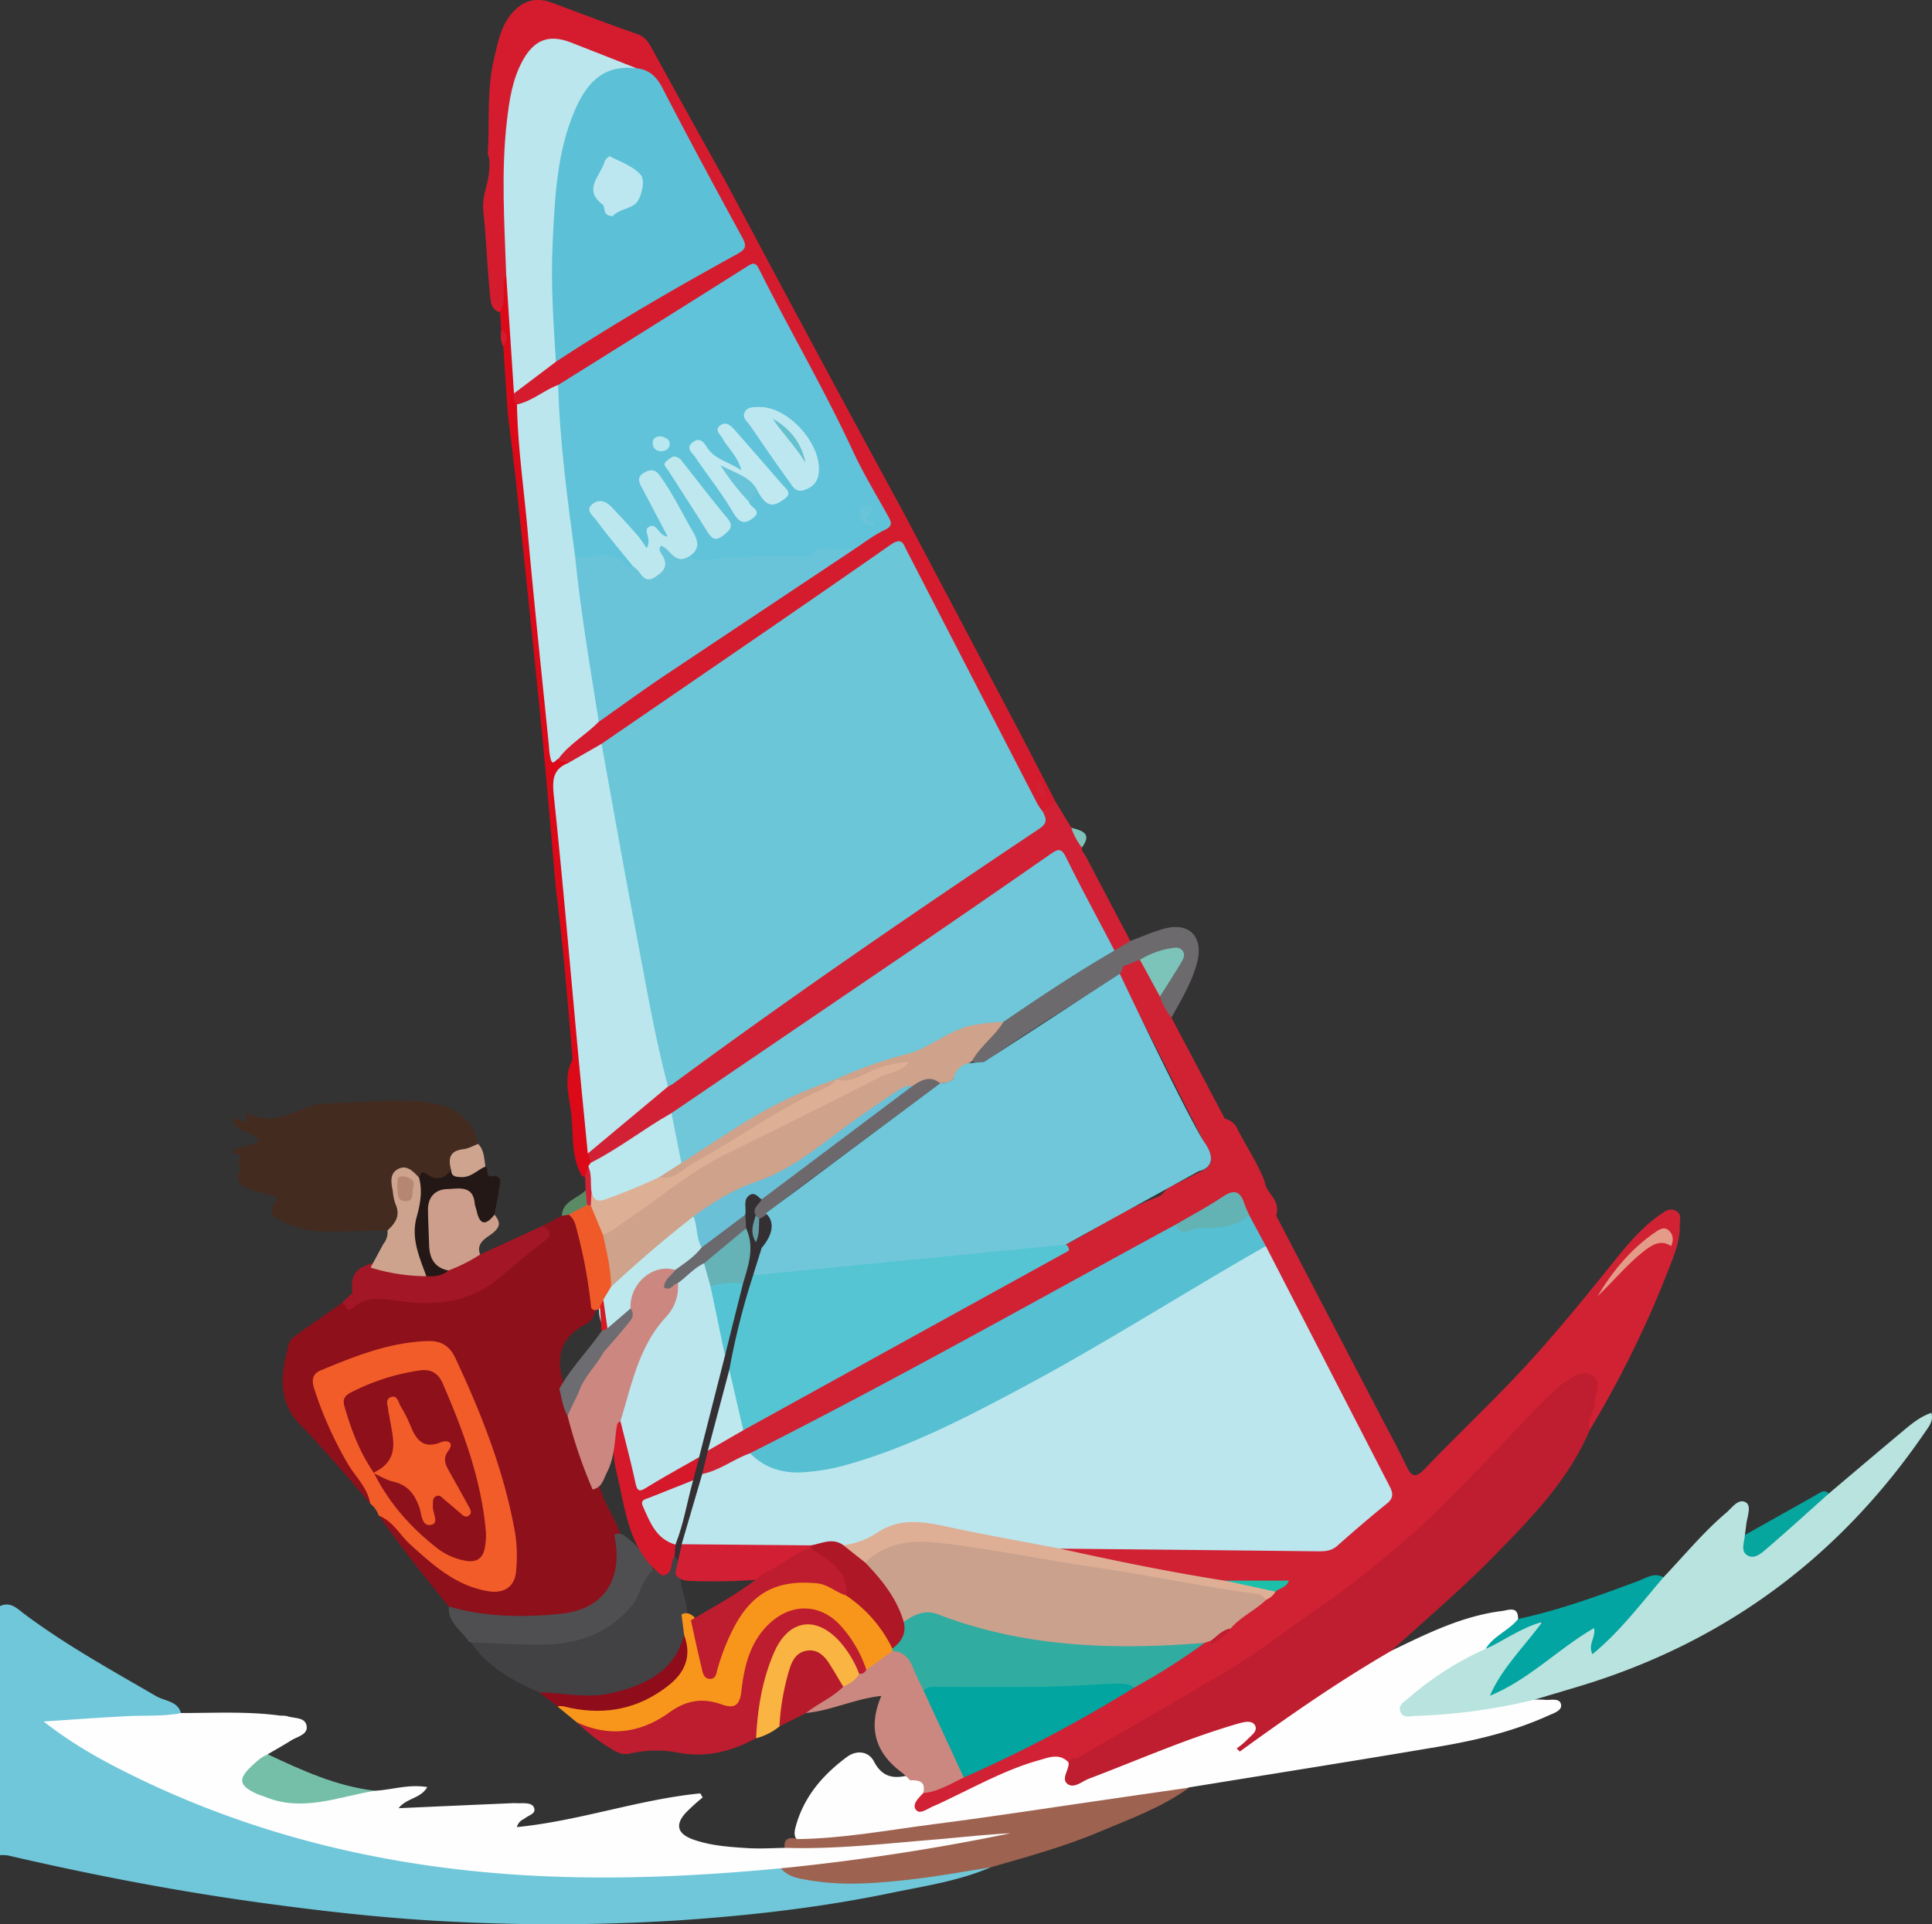 <svg id="Layer_1" data-name="Layer 1" xmlns="http://www.w3.org/2000/svg" viewBox="0 0 731.7 728.84"><rect x="0" y="0" width="731.7" height="728.84" fill="#333333" stroke="none"/><defs><style>.cls-1{fill:#d51c2f;}.cls-2{fill:#d22134;}.cls-3{fill:#7ec2ba;}.cls-4{fill:#6fc7d9;}.cls-5{fill:#fefefe;}.cls-6{fill:#b8e3de;}.cls-7{fill:#9d6350;}.cls-8{fill:#d12234;}.cls-9{fill:#6c6a6d;}.cls-10{fill:#be1e2f;}.cls-11{fill:#02a5a1;}.cls-12{fill:#06a59e;}.cls-13{fill:#6bc7d7;}.cls-14{fill:#60c3d9;}.cls-15{fill:#5cc1d6;}.cls-16{fill:#bbe6ee;}.cls-17{fill:#69c4da;}.cls-18{fill:#dc0918;}.cls-19{fill:#bbe7ee;}.cls-20{fill:#cb8880;}.cls-21{fill:#d12134;}.cls-22{fill:#56bfd2;}.cls-23{fill:#caa18c;}.cls-24{fill:#55c4d3;}.cls-25{fill:#deaf95;}.cls-26{fill:#342f33;}.cls-27{fill:#63b3b5;}.cls-28{fill:#bde9ee;}.cls-29{fill:#7cc3ba;}.cls-30{fill:#e49b88;}.cls-31{fill:#1cc0aa;}.cls-32{fill:#cea28b;}.cls-33{fill:#442b20;}.cls-34{fill:#231816;}.cls-35{fill:#cfa48f;}.cls-36{fill:#8e101b;}.cls-37{fill:#f15c29;}.cls-38{fill:#4f4f51;}.cls-39{fill:#a31625;}.cls-40{fill:#424144;}.cls-41{fill:#f8961c;}.cls-42{fill:#bd1d2e;}.cls-43{fill:#fab441;}.cls-44{fill:#75bfa8;}.cls-45{fill:#b71b2b;}.cls-46{fill:#8f0c1b;}.cls-47{fill:#cea38d;}.cls-48{fill:#bde7ee;}.cls-49{fill:#bfe8f0;}.cls-50{fill:#bde7f0;}.cls-51{fill:#bee7ee;}.cls-52{fill:#b9e7ef;}.cls-53{fill:#ddb096;}.cls-54{fill:#31aca0;}.cls-55{fill:#02a5a0;}.cls-56{fill:#ae1725;}.cls-57{fill:#d21f33;}.cls-58{fill:#6c686b;}.cls-59{fill:#6ac0d6;}.cls-60{fill:#d6182b;}.cls-61{fill:#bce8ed;}.cls-62{fill:#65b2b7;}.cls-63{fill:#54c4d4;}.cls-64{fill:#6a696e;}.cls-65{fill:#659ca4;}.cls-66{fill:#bde8ee;}.cls-67{fill:#f05a28;}.cls-68{fill:#cc9e8b;}.cls-69{fill:#5a8b65;}.cls-70{fill:#cb8780;}.cls-71{fill:#6c6c71;}.cls-72{fill:#b58772;}.cls-73{fill:#65c1ce;}.cls-74{fill:#d61b23;}</style></defs><title>wind-surfer</title><path class="cls-1" d="M406.93,227.05q21.22,40.14,42.42,80.28c5.2,9.87,10.27,19.8,15.4,29.71-.67,2.52-1.6,4.78-4.8,4.77-3.52-.63-4.73-3.56-6.13-6.27-13.56-26.23-27.21-52.41-40.62-78.72-1.76-3.45-3.76-6.78-5.54-10.2-2.13-4.07-4.45-3.86-7.77-1.57-27.64,19.08-55,38.57-82.95,57.23-7.6,5.07-14.65,11-23.19,14.6-4.05,2.9-7.63,6.63-12.95,7.27-2.24-.12-4.46-.29-5.26-3-.32-4.51,3.13-6.77,5.92-9.16s5.72-5,8.8-7.21c15.28-11.76,31.22-22.6,47.35-33.12,14.28-9.31,27.84-19.79,43.18-27.45a21.08,21.08,0,0,0,5.81-4.37,21.11,21.11,0,0,1,7.45-5.13c5-2.24,6.31-5.6,2.89-9.59-7.72-9-11.11-20.21-16.39-30.4-9.08-17.53-18.68-34.77-27.65-52.35-2.81-5.52-3.17-5.5-8.71-2.06-20.56,12.77-40.94,25.82-61.72,38.23-1.73,1-3.42,2.24-5.48,2.62-3.35,2.08-6.49,4.48-10.19,5.95-2.26.9-4.48,1.66-6.87.49a4,4,0,0,1-1.87-4.22c3.77-6.55,9.75-10.75,15.82-14.87,17.46-12.23,36-22.76,54.43-33.34,3.69-2.12,7.37-4.3,11.11-6.32s4.11-4.41,2.17-7.91c-8-14.38-15.11-29.21-23.26-43.5a80,80,0,0,1-4.3-8.06c-1.91-4.45-4.94-7.35-9.85-8.06-8.45-5-18.05-6.91-27.22-9.81-4.95-1.57-9.27,1.64-12.07,7.18s-4,11.57-4.71,17.59c-1.94,17-2.64,34-.74,51a69.27,69.27,0,0,1,.09,11c-.09,3.43-1.17,6.64-2,9.91-.48,1.86-1.12,3.43-3.43,3.39-2.58-.78-3.13-2.87-3.38-5.2-1.17-11.07-1.52-22.2-2.69-33.26-.53-5,1.63-9.46,2.15-14.21.26-2.35.52-4.85-.46-7.2.77-12-.44-24.22,2.4-36.15,1.41-5.93,2.49-12,6.51-16.84s9-6.65,15.17-4.37c10.82,4,21.6,8.14,32.5,11.93,2.84,1,4.14,2.84,5.44,5.2q14,25.51,28.22,50.95c9.95,18.65,19.85,37.32,29.87,55.93Q388.29,192.77,406.93,227.05Z" transform="translate(-65 -33.39)"/><path class="cls-2" d="M459.91,340.79l4.84-3.75,6,9.88a8.15,8.15,0,0,1,4,7.5c-.19,1.45.91,2.34,1.53,3.43q8.4,16,16.79,31.95c0,4.09-2.68,4.66-5.88,4.62-4.15-1.38-5.54-5.23-7.28-8.58-3.74-7.22-7.62-14.37-11.21-21.68-2.67-5.44-3.05-5.5-8.08-2.12-22.64,15.17-44.84,31-67.46,46.18-24.13,16.2-47.74,33.18-72.45,48.53-7.64,5.32-15.25,10.69-23.31,15.34-2.74,1.58-5.41,3.8-9,2.65a4,4,0,0,1-2.11-3.94,18.46,18.46,0,0,1,5.18-7.34c8.3-7,16.29-14.49,25.6-20.25,22.63-18.24,46.87-34.25,70.58-51,21.74-15.34,44-30,65.86-45.07C456.09,345.35,457.41,342.53,459.91,340.79Z" transform="translate(-65 -33.39)"/><path class="cls-3" d="M474.73,354.42a24.15,24.15,0,0,1-4-7.5C474.85,348,478.72,349.1,474.73,354.42Z" transform="translate(-65 -33.39)"/><path class="cls-4" d="M65,736.08l0-94.33c4-1.88,6.65,1.06,9.23,3C90,656.52,107.17,666,124.14,675.86c3.43,2,8.69,1.8,9.58,7.23-1.58,3.27-4.69,3-7.45,2.93-10.61-.38-21.13,1-31.7,1.35-1.14,0-2.46-.4-3.64,1.28,6.29,4.8,13.26,8.49,20.22,12.07C147,719.13,185,730.55,224.7,737c31.55,5.11,63.26,5.33,95,4.54,12.37-.31,24.75-1.65,37.12-2.53,1.64-.11,3.24-.35,4.81.34,7,6.12,15.9,4.24,23.85,4.54,15.38.57,30.69-1.72,45.79-4.91,3.18-.67,6.45-1.57,8.87,1.73-12.07,5.19-25,7.07-37.71,9.7-26.3,5.45-52.91,8.52-79.72,10.33a752.5,752.5,0,0,1-84.82.62c-25.38-1.14-50.64-4-75.84-7.49-31.64-4.4-62.92-10.46-94-17.66A15.34,15.34,0,0,0,65,736.08Z" transform="translate(-65 -33.39)"/><path class="cls-5" d="M592.16,658.56c13.36-6.45,26.68-13.08,41.66-14.95,2.36-.29,6.18-2.1,6.12,3,.58,2.14-.7,3.2-2.2,4.44a61.39,61.39,0,0,0-8.4,8.58c-8.27,5.49-17.68,9.18-25.2,15.9-1.31,1.17-3.3,1.74-3.24,4.38,6.91,1.87,13.69-.26,20.38-1.17s13.44-.71,19.86-3.09a4.65,4.65,0,0,1,5,1.49c1.42,0,2.84,0,4.26.13,2.13.13,5.32-.8,5.81,1.75.44,2.32-2.74,3.27-4.68,4.14-13.2,6-27.19,9.37-41.38,11.78-31.57,5.36-63.2,10.34-94.8,15.48-11.78,5.65-24.64,6.65-37.27,8.47-22.15,3.2-44.27,6.77-66.53,9.1-14.46,1.52-28.88,4.24-43.53,3.23-2.44-1.41-2.31-3.59-1.69-5.87,3.05-11.36,10.31-19.72,19.48-26.5,3.51-2.59,8.11-2.23,10.17,1.74,3.64,7,8.9,6.54,14.94,4.74,3.63.35,5.75,2.16,5.75,6-.71,3.71.46,4.14,3.76,2.6,11.33-5.32,22.34-11.38,34.19-15.53,5.56-1.94,11.32-3.81,16.38,1.39.94,4.85,2.92,5.83,7.9,3.71,14.73-6.28,29.81-11.74,44.87-17.22a41.57,41.57,0,0,1,11.78-2.89c5.19-.3,6.73,1.71,5.61,7.13,3.07-5.72,8.76-8,13.42-11.41a337,337,0,0,1,30.2-19.41C587.05,658.41,589.39,656.92,592.16,658.56Z" transform="translate(-65 -33.39)"/><path class="cls-6" d="M646.15,677.19a219.56,219.56,0,0,1-44.77,6.14c-2.07.06-5,1.08-6-1.57s1.67-3.91,3.25-5.3a116.45,116.45,0,0,1,29-18.5,63.57,63.57,0,0,1,14.19-9.37c1.89-.93,5-3.54,7.09-.38,1.81,2.7-.34,5-2.11,7C642.68,660,639,665,634.09,671.08A244.38,244.38,0,0,0,656.45,655,57.87,57.87,0,0,1,663,650.5c3.52-2,6.65-2.09,8.34,2.75,6.09-4.88,10.34-11.16,15.4-16.63a20.33,20.33,0,0,1,8.28-5.8c7.84-8.24,15.07-17.08,23.77-24.45,2.18-1.85,4.61-5.61,7.45-3.87,2.16,1.32.51,5.31.15,8.11-.17,1.41-.37,2.81-.56,4.21,3.19,4.66,6,3.83,10.08.42,6.92-5.73,13-12.76,21.68-16.1,9.71-8.2,19.39-16.45,29.16-24.58,2.94-2.44,6-4.79,9.71-6,.89,3-.86,5.05-2.35,7.23-32.47,47.52-76.12,79.83-131.3,96.43Z" transform="translate(-65 -33.39)"/><path class="cls-7" d="M367.18,730c17.3-.23,34.28-3.44,51.35-5.63,24.51-3.13,48.92-7,73.37-10.48l23.46-3.39c-10.46,7.62-22.57,11.91-34.32,16.88-13.25,5.6-27.13,9.33-40.91,13.34-9.21,1.44-18.39,3.14-27.64,4.26-13.52,1.65-27.09,2.94-40.69.68-4-.65-8.09-1.18-11-4.48,1-2.94,3.71-2.78,6.07-3.15,19.29-3,38.81-4,58.12-6.89,5.41-.79,10.81-1.64,14.51-2-21.39,2.9-44.48,6.34-67.85,7.14-3.15.11-6.6.71-9.29-1.89C361.36,730,363.39,729,367.18,730Z" transform="translate(-65 -33.39)"/><path class="cls-8" d="M548.33,493.85q19.86,38.11,39.73,76.21c3.19,6.13,6.54,12.18,9.47,18.43,1.93,4.11,3.41,5.1,7,1.33,10.71-11.16,21.9-21.86,32.62-33,14.39-15,27.44-31.11,40.44-47.29,4.85-6,10-11.87,16.44-16.25,1.63-1.1,3.35-2.45,5.61-1.29,2.47,1.27,1.48,3.54,1.54,5.43.19,5.84-2.06,11.19-4.1,16.44a395.91,395.91,0,0,1-30,61.17c-4.62-2.34-1.59-6.08-1.51-9.17.08-2.86,3.15-6.4-.1-8.37s-6.26,1.36-8.43,3.46c-6.13,5.93-12.33,11.77-18.08,18.15-7.18,8-14.75,15.69-22.42,23.25a372.76,372.76,0,0,1-44.4,38c-14,10-27.65,20.74-42.68,29.37-2.48,1.43-4.87,3-7.81,3.27a3.76,3.76,0,0,1-1.73-.29c-3-2-1.07.87-1.45,1.44-.59,2.68-2.79,3.76-4.83,5.12-11.47,7.6-24.31,12.8-35.86,20.26-2.19,1.41-4.61,2.91-7.15.46-2.14-2.42-4.74-4.7-3.23-8.5s4.38-5,8.22-5c1.49,0,3.47-.2,4.32-1.77,3.91-7.17,11.08-7.77,17.91-9,1.48-.27,2.9-.56,3.53-2,2.9-6.63,8.52-9.89,15-11.86,3.57-1.09,2.69-5.42,5.63-6.77,2.68-1.86,5.46-3.61,7.21-6.51a58.56,58.56,0,0,1,14-10.74,11.47,11.47,0,0,0,2.78-2.64c-.37-2.64-2.42-1.27-3.6-1.31-4.94-.16-9.89-.07-14.85-.07-12.19-.49-23.72-4.51-35.6-6.68-7.49-1.37-15.2-1.74-22.5-4.26-1.59-.54-3.15-.74-3.61-2.65.95-3,3.56-3.11,6-3.1,10.16.06,20.3.08,30.47.64,20.73,1.14,41.52.54,62.28.25a10.69,10.69,0,0,0,7.11-3.16c3.45-3.16,7.17-6,10.71-9.06,6.77-5.82,6.92-6,2.92-14.3-12.52-25.82-26.39-51-39-76.74a56.35,56.35,0,0,1-3.28-7.21c-2.64-4-5.31-8-6.51-12.69-4.72-6.74-4.78-6.85-11.87-2.79-4.5,2.59-9.41,4.38-13.76,7.25-7.45,5.36-15.72,9.38-23.72,13.75-42.46,23.24-84.61,47.05-128,68.58-3.25,1.61-7.08,2-9.8,4.74-3.71,2-7.51,3.87-11.34,5.66-2.61,1.21-5.27,2.17-7.93,0-1.65-3.36.62-6.21,1.23-9.28,4-4,8.33-7.37,13.62-9.44,19.62-11.94,39.95-22.62,60-33.74,14.76-8.16,29.61-16.16,44.2-24.61,6.32-3.66,13.79-5.06,19.34-10.13,11.72-5.8,22.41-13.57,34.83-18,2-.71,2.89-2.79,4.64-3.8,4-1.93,8-4,12-6,3.83-1.94,4.7-4.25,2.52-8.34C511.84,448.61,502.12,428,491.24,408c-1.55-2.86-3.08-5.84-1.52-9.28a6.34,6.34,0,0,1,6.81-3c5.58,2.74,7.1,8.31,9.31,13.41,2.71,2.75,2.45,6.35,2.84,9.78q10.09,19.11,20.2,38.22a6.67,6.67,0,0,1,4.63,3.64c3.39,6.71,7.65,13,10.42,20,.27,2.76,2.28,4.6,3.57,6.82A7.48,7.48,0,0,1,548.33,493.85Z" transform="translate(-65 -33.39)"/><path class="cls-9" d="M508.68,418.83a24.09,24.09,0,0,1-4.36-8,21,21,0,0,1,3.85-11.22c.64-.95,1.37-2.21.24-3.27-.8-.75-2-.43-2.9-.13-2.88.94-5.74,2-8.79.73l-6.44,2.51c-.52,2.86-2.47,4.43-4.85,5.82q-22.5,13.19-44,27.93c-2.37,1.62-4.78,4.15-8.22,2.17-1.85-6.32,4.3-8.35,6.82-12.28,1-1.53,2.89-2.67,3.86-4.47,11.48-9,23.8-16.82,36.32-24.31,2.11-1.27,4.39-2.22,6.89-.87l6-3.64c4.38-1.6,8.66-3.56,13.15-4.73,9-2.34,14.38,3,12.3,12.14C516.72,405.06,512.46,411.86,508.68,418.83Z" transform="translate(-65 -33.39)"/><path class="cls-10" d="M471.11,699.2c.59.06,1.34.39,1.76.15q22.39-12.86,44.73-25.81c.4-2,2.54-1.49,3.68-2.44,15.26-7.88,28.52-18.75,42.67-28.31,12-8.11,23.08-17.35,34-26.72,10.3-8.84,19.62-18.85,29.16-28.54s18.36-20,28.49-29.14a28.84,28.84,0,0,1,3-2.08c3.14-2.1,6.69-4.3,10-1.49,3.12,2.62.52,6.33.41,9.62-.13,3.71-3.15,6.76-1.93,10.58-7.89,18.78-21.82,33-35.71,47.22C619,635,605.28,646.48,592.16,658.56c-20,11.56-38.94,24.73-57.62,38.29l-1.19-1.19a28.41,28.41,0,0,0,3.77-3.08c1.52-1.74,4.69-3.52,3-5.94-1.29-1.82-4.49-.88-6.86-.19-19.06,5.58-37.21,13.6-55.73,20.63-2.71,1-5.79,3.95-8.27,2s.66-5.25.46-8C468.84,699.43,469.91,699.27,471.11,699.2Z" transform="translate(-65 -33.39)"/><path class="cls-11" d="M695,630.82c-8.51,9.95-16.38,20.51-26.92,29.16-1.81-3.91,1.44-6.42.63-9.92C655,658,644,669.69,629.26,675.71c4.48-10.36,12.5-18.05,19.92-28-8.81,2.51-14.73,7.3-21.52,10.23,3-5,8.8-6.87,12.28-11.3,15.63-3.37,30.59-8.81,45.51-14.42C688.51,631.08,691.47,628.88,695,630.82Z" transform="translate(-65 -33.39)"/><path class="cls-12" d="M757.59,599.14c-7.7,6.87-15.33,13.83-23.16,20.57-2.06,1.77-4.76,4.37-7.48,2.92-2.93-1.58-1.3-5.08-1.12-7.81q14.5-8.16,29-16.31A2.16,2.16,0,0,1,757.59,599.14Z" transform="translate(-65 -33.39)"/><path class="cls-13" d="M459.91,340.79c1.17,2.42,2.13,4.21-1.19,6.43-46.81,31.3-93.3,63.07-138.6,96.54a18,18,0,0,1-2.1,1.18c-3.8-.31-4.26-3.45-4.77-6.13-5.83-30.7-13-61.14-17.61-92.07-1.15-7.62-3.05-15.12-4.06-22.78a13.83,13.83,0,0,1,1.24-8.82c36.5-25.07,73.08-50,109.4-75.35,4.5-3.14,4.91-.31,6.28,2.33q24.69,47.89,49.4,95.77A26.81,26.81,0,0,0,459.91,340.79Z" transform="translate(-65 -33.39)"/><path class="cls-14" d="M276.36,179.24c24-15,48-30,71.91-45.11,2.16-1.37,3.07-1.08,4.1,1,11.61,23.27,24.83,45.71,35.76,69.35,3.89,8.39,8.75,16.32,13.23,24.43,1.26,2.29,1.92,3.72-1.37,5.26-4.22,2-8,5-11.9,7.52-19,8.21-39.36,3.94-59,6.26-2.19.26-4-.48-4.66-2.88,3.21-6.6-1.23-11.48-3.78-16.8a58.15,58.15,0,0,0-9.14-13.49c-.15,5,2.34,7.79,3.67,10.93,1,2.43,2.79,4.56,3.57,7.05.85,2.74,1.65,6-3.36,5.35-.61-.09-1.35-.29-1.71.2-5,6.72-7.61,1.09-10.6-2.1a67.47,67.47,0,0,0-10.21-9.65c1.79,6.55,6.26,9.69,9.06,13.88,1.68,2.51,4.16,4.58,3.26,8.09a3.51,3.51,0,0,1-5.35.63c-3.52-3-7.45-2.71-11.48-2.2-3.3.41-6-.45-7.81-3.35-2.85-7.91-2.79-16.31-3.88-24.48-1.2-9-1.9-18.08-2.73-27.13C273.52,187.61,273.14,183,276.36,179.24Z" transform="translate(-65 -33.39)"/><path class="cls-15" d="M306.05,59.25c4.91.5,7.66,3.25,9.95,7.68,9.77,18.93,19.9,37.69,30.11,56.4,1.82,3.33,1.3,4.52-2,6.33-23.31,12.82-46.34,26.15-68.59,40.77-2-.79-2.55-2.48-2.76-4.39a283.13,283.13,0,0,1-.76-50c.95-13.68,2.66-27.11,7.1-40.16,2-5.82,5.78-10.27,9.85-14.52C294,56.15,300.05,57.5,306.05,59.25Z" transform="translate(-65 -33.39)"/><path class="cls-16" d="M292.82,315.14c4.37,24,8.56,48,13.16,72,3.72,19.33,6.94,38.78,12,57.83l-30.41,25.38c-2.15-1.28-2.85-3.38-3-5.66-1.14-15.77-1.76-31.57-3.16-47.31-1.06-11.86-2.07-23.72-3.36-35.56-1.09-10-1.82-20.12-2.75-30.18-.56-6.05-.9-12.14-1.73-18.14-1.19-8.49-1.26-8.88,6.64-11.11Z" transform="translate(-65 -33.39)"/><path class="cls-17" d="M325.52,244.39c4.21,2.27,8.94.84,13,.43,9.57-1,19.09-.38,28.61-.77,1.62-.07,4.1.51,4.73-.32,4.15-5.49,10-.26,14.59-2.63.36-.19,1.12.37,1.69.58q-35.71,23.77-71.42,47.59c-8.42,5.65-16.62,11.66-24.91,17.5-3.52-1.31-3.8-4.63-4.21-7.52-2.26-16.06-5.39-32-6.78-48.18-.23-2.7-.77-5.28,2-7,1.16.2,2.39.76,3.47.54,6-1.25,11.83-2.48,16.26,3.51.21.29,1.42-.16,2.17-.26a2,2,0,0,1,1.67-.5c6.18,1.36,6.16,1.37,6.6-4.84.2-3,1.35-4.68,4.63-3.11C320.42,240.73,323.52,241.69,325.52,244.39Z" transform="translate(-65 -33.39)"/><path class="cls-16" d="M306.05,59.25c-11.19-1.31-18.2,3.72-23.51,16.29-6.76,16-7.44,33.26-8.26,50.34-.72,14.86.34,29.71,1.25,44.55l-15.88,12c-3.23-6.54-1.82-13.79-3.07-20.66-1.44-7.95-.29-16.08.14-24.13-.66-19.52-2-39,.27-58.55.93-7.88,2.06-15.69,6-22.81,4.34-7.88,9.93-10,18.2-6.81S297.76,56,306.05,59.25Z" transform="translate(-65 -33.39)"/><path class="cls-16" d="M282.78,244c2.13,21,5.66,41.88,9,62.74-4.78,5-11.14,8.36-15.3,14.07-3.65,3.59-4.6.26-4.62-2.25-.07-9.38-1.8-18.58-2.68-27.86-1.35-14.3-2.58-28.6-4.43-42.86-1.19-9.22-1.76-18.54-2.7-27.81-.84-8.28-1.5-16.57-2.41-24.84-.3-2.79-1.72-6.11,1.18-8.62,5.77-1.22,10.16-5.38,15.57-7.36C277,201,279.92,222.51,282.78,244Z" transform="translate(-65 -33.39)"/><path class="cls-18" d="M260.79,186.6c.3,15.89,2.58,31.62,4,47.41,2.43,27.36,5.37,54.66,8.11,82a27.75,27.75,0,0,0,.63,4.84c.85,3,1.94.21,2.93,0,.79,1.66,2.69.58,3.78,1.52-6,2.41-6.1,6.62-5.48,12.55,3.41,32.27,6.14,64.61,9.14,96.92,1.19,12.84,2.48,25.66,3.72,38.49.39,1.15.78,2.31,1.16,3.46a7.06,7.06,0,0,1,.34,3c-.66,1.85-1.49,3.34-3.8,1.89-4.27-7.57-3-16.12-4.07-24.23-.85-6.49-2.86-13.21.56-19.66-1.73-21.66-3.56-43.31-6.29-64.87-1.82-20.48-3.48-41-5.5-61.43-3-30.18-6.19-60.35-9.38-90.52-1-9.47-2.25-18.92-3.38-28.38l-1.65-25c.07-2.14.63-4.34-.82-6.29-.14-2.39-.27-4.78-.41-7.17,2.95-4.12-.1-9.27,2.35-13.48q1.45,22.4,2.93,44.79A4.27,4.27,0,0,0,260.79,186.6Z" transform="translate(-65 -33.39)"/><path class="cls-2" d="M457.56,328.83c1.76,2,3.4,3.84,3.28,7A7.84,7.84,0,0,1,457.56,328.83Z" transform="translate(-65 -33.39)"/><path class="cls-1" d="M254.78,158.33c3,1.75,2.44,3.95.81,6.29C254.44,162.64,254.59,160.49,254.78,158.33Z" transform="translate(-65 -33.39)"/><path class="cls-4" d="M487.08,393.44c-14.45,8.33-28.29,17.62-42.05,27-4.39,2.06-8.76,4.19-13.55,5.24a27.18,27.18,0,0,0-10.87,5c-4.91,3.72-11.36,4-17.11,5.72a166.81,166.81,0,0,0-20.85,8c-9.74,2.4-18.78,6.66-27.4,11.53A236.9,236.9,0,0,0,328.57,473c-2,1.52-4.05,2.86-6.62,1.12C319,468,315.82,462,319.32,455q46.14-31.38,92.28-62.76,25.69-17.54,51.23-35.32c2.95-2.06,4.17-2.41,6,1.39C474.64,370.15,481,381.74,487.08,393.44Z" transform="translate(-65 -33.39)"/><path class="cls-19" d="M319.32,455q1.88,9.48,3.74,18.95c-.74,4.39-5.38,4.91-7.67,7.79-5.58,3.9-12.07,5.68-18.37,7.88-4.74,1.66-8.45.91-9.86-4.63-1.15-3.36,2-6.45.6-9.82l1-1.36C299.5,468.4,308.91,460.87,319.32,455Z" transform="translate(-65 -33.39)"/><path class="cls-5" d="M207,711.69c6.42-.34,12.71-2.57,19.81-1.39-2.5,4.41-7.95,4.17-10.82,8,14.55-.65,28.66-1.28,42.78-1.89,1.22-.06,2.44.05,3.66,0,1.87,0,4.23,0,4.85,1.75.78,2.19-1.84,2.73-3.22,3.78-1.06.79-2.58,1.08-3.31,3.52,23.8-2.37,46.17-10.48,69.46-12.77l.91,1.54a74.85,74.85,0,0,0-6.51,5.92c-4,4.49-3,7.89,2.89,10,6.56,2.34,13.51,2.82,20.38,3.26,4.86.3,9.77,0,14.65-.09,18.36.58,36.57-1.49,54.82-3,10.1-.82,20.18-2,30.34-2.53a846.34,846.34,0,0,1-86.89,13.27c-34.48,3.27-69,4.74-103.61,2.19-49.6-3.65-97.07-15.26-141.8-37.25-11.28-5.54-22.35-11.55-33.88-20.55,11.62-.76,21.57-1.51,31.53-2,6.89-.36,13.82.14,20.65-1.2,12.53,0,25.08-.7,37.57,1a11.83,11.83,0,0,1,2.41.15c2.69,1,7,.26,7.47,3.87.43,3.19-3.54,3.9-5.84,5.34-2.89,1.82-5.88,3.49-8.83,5.22-.45,2.52-2.1,4.27-3.76,6.09-2.68,2.94-1.69,5.4,1.71,6.55,5,1.67,10.16,3.81,15.44,2.92C188.85,712,197.92,712.18,207,711.69Z" transform="translate(-65 -33.39)"/><path class="cls-20" d="M409.67,707.72a35.37,35.37,0,0,0-3-2.84c-9.94-7.35-13.16-16.67-7.9-29.12-10.17,1.14-19,5.59-28.5,6.47-.43-4.49,3.56-5.45,6.1-7.54,1.89-1.57,4.33-2.25,6.37-3.59,2.23-1.63,4.24-3.55,6.6-5,1-.58,1.86-1.27,2.79-1.91,3.45-2.71,6.09-6.7,11-7.08,4.79-.54,7.55,2.07,9.58,6a59.75,59.75,0,0,1,3.85,9.6c5.49,8.76,8.87,18.56,13.56,27.71a9.09,9.09,0,0,1,.73,7.06c-5.42,5.62-11.69,7.58-16.21,5.08C415.76,708.11,413,707.66,409.67,707.72Z" transform="translate(-65 -33.39)"/><path class="cls-21" d="M414.64,712.57c5.67-.52,10.39-3.53,15.35-5.88,1.11-3.44,3.94-5,7-6.33,18.42-8,35.53-18.57,53.46-27.52a15.77,15.77,0,0,0,2.89-2.22c8.91-6.16,18.43-11.3,27.87-16.59a3.49,3.49,0,0,1,2.6.74,1.14,1.14,0,0,1,0,1.65c-2.36,7.76-11.19,7.43-15.73,12.5-.62.69-2.49,1-2.48,1.41.32,11.16-9.42,7.68-14.74,9.26-3.58,1.06-5.89,2.88-8.58,4.77.31,1.64,3.87-.15,2.75,2.74a2.89,2.89,0,0,1-3.32,2.07,14.68,14.68,0,0,0-4.05-.44c-8.74.95-9.69,2.3-6.46,10.47l-1.41,1.86c-3.47-3.77-7.51-2-11.28-.93-11.17,3.1-21.39,8.53-31.77,13.54-2.73,1.32-5.44,2.69-8.24,3.87-2.15.91-5.13,3.26-6.55,1.43C410.21,716.85,412.92,714.44,414.64,712.57Z" transform="translate(-65 -33.39)"/><path class="cls-16" d="M544.4,505.38q23.42,45.48,46.89,91c1.47,2.83,1.42,4.57-1.2,6.68-6.33,5.09-12.5,10.41-18.57,15.81-2.41,2.15-5,2.15-7.94,2.12q-48.54-.54-97.07-1c-1.68,2-3.69,1.79-6.07,1.36-15.15-2.74-30.38-5.11-45.43-8.37a17.67,17.67,0,0,0-12.95,1.9c-5.57,3.19-11.57,4.87-17.78,6.06a46.24,46.24,0,0,0-13.49-.58c-12.69,1.39-25.42,1-38.14.95-3,0-6.1.33-8.86-1.35-1.62-1-1.8-2.54-1.45-4.26a169.39,169.39,0,0,1,5.75-21.15c.44-1.29,1.2-2.63,2.88-2.84,6.6-1.34,11.91-5.66,18.14-7.85,1.4.3,3-.41,4.22.32,12,7.29,24.06,3.38,36,0,18.13-5.15,34.78-13.85,51.47-22.32,31.21-15.85,60.61-34.92,91-52.17C535.74,507.43,539,503.17,544.4,505.38Z" transform="translate(-65 -33.39)"/><path class="cls-22" d="M544.4,505.38c-31.09,17.7-61.21,37.06-92.8,53.89-21.52,11.48-43.18,22.7-66.9,29.22a78.14,78.14,0,0,1-15.61,2.57c-7.58.49-14.5-1.58-20-7.22,54.43-27.46,107.5-57.44,161.05-86.53,8-1.63,16.4-.71,24.11-4.06,1.37-.59,2.74-.72,3.9.51Z" transform="translate(-65 -33.39)"/><path class="cls-23" d="M523.64,654.84l-2.43.83a34.07,34.07,0,0,1-17.14,3.57c-14-.52-28.09.92-42.1-1.11-12.11-1.75-24.14-3.87-35.65-8.12-5.93-2.19-11.71-3.23-17.78-1a4.35,4.35,0,0,1-4.4-2.65C401.39,640,397,634.64,393,629.09a6.49,6.49,0,0,1-1.27-5.71c4.75-7.13,12.47-8,19.86-8.66,9.37-.78,18.68,1.32,27.87,2.91q35,6.09,69.95,12.68c10.36,1.93,20.73,3.81,31.24,4.79,2.51.23,4.35,1.19,3.94,4.2-4.16,4.07-9.69,6.45-13.51,10.94C528.74,652,526.54,654,523.64,654.84Z" transform="translate(-65 -33.39)"/><path class="cls-24" d="M469.87,507.08q-61.69,34-123.37,68.06c-2.62-.88-3.73-2.93-4.25-5.47a166.32,166.32,0,0,1-2.68-17.35c.94-11.57,4.71-22.49,7.84-33.55a3.54,3.54,0,0,1,2.13-2c10.36-3.88,21.37-2.25,32-3.65,25-3.28,50.27-4.34,75.2-8.35,3-.49,6.1-.17,9.16-.31C467.74,504.33,469.75,504.44,469.87,507.08Z" transform="translate(-65 -33.39)"/><path class="cls-25" d="M544.61,639.3c-1-.72-1.83-2-2.86-2.09-21.35-2.77-42.4-7.37-63.72-10.42-12.78-1.83-25.51-4.35-38.3-6.32-7.83-1.21-15.67-2.55-23.55-3-8.72-.55-16.93,1.47-23.54,7.8-5,.63-8-1.26-8.32-6.6a28.52,28.52,0,0,0,13-4.83c8.62-5.58,17.16-4.15,26.24-2.2,14.26,3.07,28.65,5.6,43,8.36,20.69,4.58,41.44,8.85,62.38,12.13,4.11.69,8.32.62,12.42,1.26,2.37.37,5.45-.33,6.66,2.91A7,7,0,0,1,544.61,639.3Z" transform="translate(-65 -33.39)"/><path class="cls-26" d="M353.57,505.77q-1.94,6.14-3.86,12.28a279.17,279.17,0,0,0-8.5,34.2c-1.12,5.69.2,11.53-1.64,17.27-1.55,4.84-3.06,9.51-6.49,13.35q-1.06,4.41-2.11,8.81l-7.8,26.6c1.69,2.5,1.4,4.68-1,6.52a2.47,2.47,0,0,1-2.8-1.08,5.44,5.44,0,0,1-.71-5c1.49-8.59,4.18-16.9,6.24-25.36.37-2.86,3-5.14,2.09-8.31,2.82-12.69,6.68-25.12,9.49-37.82,4.4-8.76,3.64-19,7.78-27.8.13-5.55,2.44-10.8,2.12-16.45a18.73,18.73,0,0,0-.82-4.62,19.16,19.16,0,0,0-.79-4.93c.65-9.06,2.65-10.77,8.88-7.63,2.61,3.33-.73,5.69-1.42,8.48a13.48,13.48,0,0,0-1,3.91,9.29,9.29,0,0,1,1.14-3.83c1.05-1.05,2.15-1.47,3.43-.35C359.05,498.66,356.42,502.23,353.57,505.77Z" transform="translate(-65 -33.39)"/><path class="cls-27" d="M538.17,493.76c-4.13,3.66-9.19,4.52-14.44,4.81-3,.16-6-.32-8.87,1.16-2.26,1.15-3.73-.44-4.7-2.42,6-3.54,12.27-6.8,18.06-10.71,4.44-3,6.6-1.79,8.08,2.78C536.79,490.88,537.54,492.3,538.17,493.76Z" transform="translate(-65 -33.39)"/><path class="cls-28" d="M333.08,582.87l8.13-30.62q2.64,11.44,5.29,22.89Z" transform="translate(-65 -33.39)"/><path class="cls-29" d="M496.72,396.94a32.46,32.46,0,0,1,11.75-4.37c1.57-.28,3.33-.56,4.44,1s.17,3.18-.62,4.51c-2.58,4.3-5.3,8.51-8,12.76Z" transform="translate(-65 -33.39)"/><path class="cls-30" d="M670,524.39c5.77-9.56,12.72-18,22-24.34,1.43-1,3.32-2.15,5-.61s1.94,3.48.91,5.94c-4-2.6-7.15-.54-10.33,1.92C681.14,512.34,676,518.76,670,524.39Z" transform="translate(-65 -33.39)"/><path class="cls-31" d="M548,636.26l-19.08-4.17h24.23C552.1,634.89,549.53,634.93,548,636.26Z" transform="translate(-65 -33.39)"/><path class="cls-21" d="M521.28,671.1l-3.68,2.44c-1-1.47-3.28-1.77-3.66-4.25C516.78,668.48,518.76,671.11,521.28,671.1Z" transform="translate(-65 -33.39)"/><path class="cls-10" d="M523.64,654.84c2.35-1.76,4.3-4.16,7.46-4.6-1.63,3-4.79,4.28-7.38,6.18C523.7,655.89,523.67,655.37,523.64,654.84Z" transform="translate(-65 -33.39)"/><path class="cls-32" d="M433.06,435.44c-2.44,1.48-5.41,2.07-6.42,5.57-.64,2.22-3.28,2.56-5.51,2.73-4.18-.43-7.16,2.58-10.78,3.78-7.54.85-12.74,6.1-18.53,10.08-10,6.9-19.51,14.57-29.66,21.35-4.94,3.29-10.7,3.62-15.68,6.19-6,3.08-11.14,7.5-17,10.77-9.25,7.15-17.71,15.25-26.82,22.56-2.35,1.9-4.58,4.37-7.9,1.64-1.71-6-3.67-12-3-18.44,3.36-5.29,8.71-8.3,13.64-11.79,18.56-13.1,38.7-23.44,58.65-34.18,12.08-6.5,25-10.91,35.36-16.67-2.63,1-6.7,3.25-10.95,5.11-2.64,1.15-4.66,1-6.53-1.14-.09-.27-.17-.55-.26-.83a158,158,0,0,1,26.86-9.53c9.34-2.51,16.44-9.86,26.37-11.18a71.8,71.8,0,0,1,10.12-1C441.72,426,436.1,429.69,433.06,435.44Z" transform="translate(-65 -33.39)"/><path class="cls-33" d="M211.77,499.44c-7.91.16-15.82.43-23.73.44a36.77,36.77,0,0,1-18-4.91c-4.64-2.46-.82-5.05-.07-7.78-2.73-1.83-6.14-1.67-9.1-2.89-3.68-1.52-7.81-2.59-4.69-8.09.58-1-1.58-1.94-.66-3.3,2.33-3.33-2.56-1.54-2.34-3.56,2.78-2.14,7-1.21,10-4.2-2.92-3.22-8.66-2.74-10.06-7.61,1.28-1.86,5.88,3.65,5.27-2.38a5.2,5.2,0,0,1,1,.24c7.72,3.53,14.54.56,21.6-2.48,3.23-1.38,7.11-1.57,10.71-1.7,11.56-.44,23.12-1.67,34.7-.31,11.14,1.31,18.14,7,19.64,15.82-.24,2.37-2,3.59-3.87,4.25-2.88,1-4.08,3-4.44,5.84-3.47,6.83-9.06,5.11-14.6,3.65-2-.75-3.85-3-6.13-1.12-1.82,1.48-1,3.74-.93,5.75a46.37,46.37,0,0,0,1.39,6.52C218.41,496,216.44,498.52,211.77,499.44Z" transform="translate(-65 -33.39)"/><path class="cls-34" d="M252,478.78c3.31.29,2.39,2.67,2.11,4.54-.51,3.4-1.23,6.77-1.86,10.16-1.65,4.55-4.44,5.32-7.55,2a16.31,16.31,0,0,1-2.84-5.31c-1.21-2.94-3.57-3.61-6.43-3.29a5.16,5.16,0,0,0-5,5.17c-.59,7.22-1.84,14.6,4.18,20.49a3.15,3.15,0,0,1,.75,2.84c-2.15,3.9-5.35,4.41-9.19,2.85-7.27-7.37-8.62-16.43-5.5-25.63,1.49-4.42-.26-9.36,2.92-13.22.92-.68.66-3.16,3.21-1.18,3,2.34,6.5,1.82,9-1.59,4.43.57,8.39-3.35,13-1.37C250.44,475.93,248.35,480,252,478.78Z" transform="translate(-65 -33.39)"/><path class="cls-35" d="M248.83,475.25c-3.08,1.3-5.39,4.19-9.21,4-2-.09-3.63-.15-3.76-2.65-1.21-4.26-.66-7.35,4.67-7.93,1.9-.21,3.7-1.28,5.55-2C248.48,469.09,248.31,472.28,248.83,475.25Z" transform="translate(-65 -33.39)"/><path class="cls-36" d="M270.54,497.7l7.23-3.77a3.42,3.42,0,0,1,2.78-1.38c2.77.36,4.33,2.19,5.07,4.64,3.06,10.08,5.64,20.26,5,30.94a7.27,7.27,0,0,1-4.05,7c-10.53,5.55-11.07,14.08-7.56,24,1.79,3.14,1,7.2,3.6,10.06,3.47,9.16,4.89,19,9.62,27.75,1.78,6.52,6.08,11.94,8.06,18.38,1,6.7,1.34,13.21-1.88,19.62-4.91,9.74-13.9,12.16-23.35,12.91-10.7.85-21.5,1.13-32.18-1-3.31-.65-6.31-1.62-7.89-4.94-9.18-11.22-18.21-22.56-26.48-34.48,3.69-2.23,5.65.66,7.69,2.77,7.38,7.64,15,15,24.64,19.76.73.36,1.37.88,2.11,1.23,10.36,4.82,15,1.91,15-9.44-.06-8.63-2.34-16.86-4.69-25.09C248.71,581,242.58,565.9,236,551c-2.32-5.28-6-7.36-11.53-6.82-12.1,1.17-23.33,5.32-34.46,9.84-3.55,1.44-3.29,4.25-2.32,7.17A104.61,104.61,0,0,0,198.56,585c2.31,3.6,4.52,7.26,6.66,11,1.28,2.2,2.93,4.64,0,6.94q-13-15.69-27-30.44c-8.43-8.86-6.56-19.8-3.74-30.42.32-1.18,1.66-2.26,2.76-3,5.75-4.13,11.58-8.15,17.38-12.21,10.13-6.71,21.2-3,31.9-2.67,9,.26,16.79-2.49,24-7.54,6-4.21,11.09-9.6,17.19-13.68C269.58,501.62,270.11,499.71,270.54,497.7Z" transform="translate(-65 -33.39)"/><path class="cls-37" d="M205.2,602.89c-1-6.09-5.64-10.14-8.53-15.15A142.51,142.51,0,0,1,184,559.41c-1-3.1-.81-5.64,2.58-7,13-5.4,26-10.58,40.31-11.05,5.06-.17,8.35,1.7,10.56,6.43,10.06,21.41,18.63,43.33,22.72,66.73a57.47,57.47,0,0,1,.28,14c-.43,5.71-4.41,8.51-10.14,7.65-12.36-1.87-21.13-9.78-29.91-17.75-4-3.62-6.54-8.86-11.95-10.94A10,10,0,0,0,205.2,602.89Z" transform="translate(-65 -33.39)"/><path class="cls-38" d="M235,641.9c13.9,4,28,4.23,42.3,2.76,19.46-2,23.33-16.68,20.32-29.91a3.31,3.31,0,0,1,3.46.06,34.45,34.45,0,0,1,11.86,14.29c-4.4,17.25-18.72,28.65-37.86,29.9-6.9.46-13.84.11-20.76.11-4.11,0-7.19-2.69-10.91-3.62a7.08,7.08,0,0,1-.88-.31C239.76,650.89,234.48,648,235,641.9Z" transform="translate(-65 -33.39)"/><path class="cls-39" d="M270.54,497.7c2.49,1.73,4.34,3.08.56,5.87-6.21,4.58-12,9.81-18,14.66-11.21,9-24.21,9.78-37.69,7.85-5.74-.81-11.61-1.76-16.32,2.35-3.34,2.92-3-1.13-4.5-1.66l3.91-3.66c-.86-6.53,1-9.35,7.45-11.21,7,.71,14.35.26,20.46,4.87,3.06.27,6-.1,8.43-2.15,2.24-5.51,6.81-6.37,12-6.05Z" transform="translate(-65 -33.39)"/><path class="cls-40" d="M243.38,655.49c9.43.31,18.87,1,28.29.82,12.8-.31,24.09-4.48,32.62-14.75,3.41-4.09,3.71-9.88,7.93-13.4.91-.83,2.16-1,3.16-1.73,1.72-1.15,2.43-3.71,5.05-3.56l1.35,1.68c1.94,1.41,1.29,3.32,1,5.15-.61,5.49,3,10.36,2.39,15.85-.25,2.58,1.43,4.94.87,7.56-4,15.91-15.65,22.08-30.64,24.5a44.54,44.54,0,0,1-26.13-3.17C259.22,670.06,249.77,664.87,243.38,655.49Z" transform="translate(-65 -33.39)"/><path class="cls-41" d="M324.11,652.75l-1-7.82c1.71-.95,3.18-.4,4.56.71,4,4.75,3.16,11.18,5.89,17.16,2.17-2.64,2.94-5.47,3.95-8.11a45.29,45.29,0,0,1,10.32-16.34c10.12-10,24.3-10.76,38.37-2.28,8.81,4.52,15.69,10.64,17.53,21a4.26,4.26,0,0,1-.74,1.67l-9.92,7.18c-2.49-.39-2.89-2.48-3.7-4.35a36.79,36.79,0,0,0-8-11.39c-7.46-7.37-20.55-5.2-26.41,4.19-3.29,5.28-4.78,11.2-6,17.22-2,10-3.88,11.54-13.51,9.53-5.65-1.18-10.44-.43-14.86,3.15a24.23,24.23,0,0,1-3.65,2.23c-11.33,6.21-22.55,8.1-33.53-.76l-7.24-5.94c1.46-2.56,3.67-1.62,5.89-1.48,11.52.75,22.63-.23,32.46-7.36C320.82,666.37,324.92,660.93,324.11,652.75Z" transform="translate(-65 -33.39)"/><path class="cls-42" d="M283.42,685.72c12.43,5.88,24.42,4,35.06-3.68,6.52-4.72,12.64-5.6,19.78-3.06,4.61,1.65,6.88.67,7.49-4.8,1.07-9.54,3.23-18.88,10.7-25.87,8.59-8,19.71-7.49,27.34,1.33a46.66,46.66,0,0,1,9.32,16.26c-.65,1-1.42,1.72-2.74,1.45-2.67,0-4-1.8-5.06-3.81a46,46,0,0,0-4-6.15c-6.24-7.95-15.59-7-20.09,2-3.59,7.21-5,15-6.2,22.87-.52,3.49-1.38,6.77-3.71,9.52-9.19,5-18.72,7.48-29.34,5.53a43.07,43.07,0,0,0-18.22.27c-2.69.67-4.76-.22-6.87-1.52A71.91,71.91,0,0,1,283.42,685.72Z" transform="translate(-65 -33.39)"/><path class="cls-43" d="M351.35,691.81c.56-11.17,2.32-22.13,6.79-32.44,5.5-12.67,16-14.23,25.12-3.94a40.18,40.18,0,0,1,7.11,11.92c-1.2,2.62-3.66,3.71-6,4.93-4.15,0-5-3.77-6.89-6.21-1.7-2.15-3.2-4.43-6.33-3.9s-4.07,3.08-4.86,5.68A56.73,56.73,0,0,0,364.12,678a17.3,17.3,0,0,1-3.93,9.33A23.1,23.1,0,0,1,351.35,691.81Z" transform="translate(-65 -33.39)"/><path class="cls-44" d="M207,711.69c-13.79,2.26-27.37,8.19-41.62,2.32-1.12-.46-2.31-.76-3.4-1.27-6.42-3-6.88-5.46-1.88-10.21,1.91-1.81,3.8-3.68,6.37-4.61C179.43,704,192.47,710,207,711.69Z" transform="translate(-65 -33.39)"/><path class="cls-45" d="M360.19,687.32a91.07,91.07,0,0,1,3.93-22.09c1.07-3.27,2.76-6,6.43-6.6s6.22,1.5,8.12,4.29c2,3,3.8,6.23,5.69,9.36-4.11,4.17-9.61,6.36-14.13,10Z" transform="translate(-65 -33.39)"/><path class="cls-46" d="M324.11,652.75c3,8,.3,14.22-6.08,19.19-11,8.62-23.48,11.21-37.11,8.37-1.58-.33-3.09-1-4.74-.53l-6.92-5.34c9,.09,17.89,2.42,27,.34C309.11,671.83,320.15,666.85,324.11,652.75Z" transform="translate(-65 -33.39)"/><path class="cls-47" d="M205.35,513.53q2.4-4.42,4.79-8.87a7.17,7.17,0,0,0,1.63-5.22c3-2.71,5-5.68,3-10a19.82,19.82,0,0,1-1-4.73c-.53-3-1.37-6.43,1.61-8.3,3.5-2.18,6,.58,8.3,3,1.42,5,.48,10.05-.85,14.85-2.28,8.18,1,15.25,3.64,22.53A72.85,72.85,0,0,1,205.35,513.53Z" transform="translate(-65 -33.39)"/><path class="cls-48" d="M325.52,244.39c-5.17,2.88-6.64-3.28-10.23-4.3-1.14,1.61.06,2.79.7,3.89,2.19,3.8.3,5.88-2.76,7.93-3.26,2.17-4.71.19-6.33-2.1a12.86,12.86,0,0,0-2.22-2c-4.71-5.84-9.58-11.55-14-17.59-1.09-1.5-4.39-3.7-1.06-6.08,2.57-1.84,5.06-.77,7.07,1.37,3.2,3.42,6.4,6.83,9.49,10.34,1.3,1.47,2.32,3.18,3.73,5.16,2.23-3.79-1.77-6.73,1-8.13,3-1.5,3.42,3.44,6.95,3.76-3.14-6-6.16-11.67-9.13-17.39-1.29-2.48-3.4-5,.7-7.08,3.56-1.75,4.79.38,6.6,3,4.38,6.41,7.73,13.37,11.62,20C329.87,239.05,329.68,242.14,325.52,244.39Z" transform="translate(-65 -33.39)"/><path class="cls-49" d="M348.62,223.42c.19,2.16,5.41,3.17,1.6,6.18-3.62,2.85-5.53,1.43-7.81-2.46-4.21-7.18-9.49-13.72-14.15-20.65-1.06-1.57-3.83-3.38-.84-5.61,2.64-2,4.13,0,5.37,2,2.86,4.49,8,5.32,13,8.67-1.49-5.5-5.07-8.33-7.09-12-.87-1.6-3.4-3.32-.76-5.15,2.07-1.43,3.86.19,5.25,1.77q9.06,10.32,18.05,20.72c1.32,1.54,4,3.16,1,5.39-2.47,1.79-5.21,3.68-8.07.51a25.36,25.36,0,0,1-2.06-3,14.1,14.1,0,0,1-6.47-3.35C348.48,217.54,348,220.76,348.62,223.42Z" transform="translate(-65 -33.39)"/><path class="cls-50" d="M353,187.56c10.86.13,23.33,14.26,22.08,25-.39,3.41-2.21,5.34-5.47,6.45s-4.43-1.42-5.73-3.21c-5-6.89-9.83-13.89-14.6-20.94-1.06-1.58-3.32-3.1-2.26-5.28C348.2,187.22,350.83,187.62,353,187.56Z" transform="translate(-65 -33.39)"/><path class="cls-51" d="M320,206.31a3.89,3.89,0,0,1,3.41,1.92c5.65,7.13,11.15,14.38,17,21.36,2.73,3.27.93,4.66-1.5,6.62-3.07,2.47-4.51,1-6.15-1.64-4.82-7.71-9.79-15.33-14.7-23-.63-1-2-2-1.07-3.13A11.54,11.54,0,0,1,320,206.31Z" transform="translate(-65 -33.39)"/><path class="cls-17" d="M348.62,223.42a88.71,88.71,0,0,1-10.77-13.85c6.1,3.3,11.73,4.44,14.28,10.14Z" transform="translate(-65 -33.39)"/><path class="cls-17" d="M395.84,232.8c-3.21-.74-5.69-2-5.25-5.93a2.24,2.24,0,0,1,1.91-2.05,2.58,2.58,0,0,1,2.71.9c.86,1.13,0,1.61-.87,2.33C390.38,231.5,397.34,229.9,395.84,232.8Z" transform="translate(-65 -33.39)"/><path class="cls-52" d="M315,198.64c1.67.32,3.38.8,3.61,2.64s-1.31,3-3,3a3,3,0,0,1-3.41-3.25C312.28,199.34,313.51,198.74,315,198.64Z" transform="translate(-65 -33.39)"/><path class="cls-50" d="M297.06,115.26c-1.55-.05-2.46-.52-2.89-1.52s-.27-2.36-.91-2.84c-7.72-5.84-.71-11,.74-16.32.22-.82,1.68-2.12,1.93-2,4.13,2.19,9.1,3.8,11.85,7.2,1.52,1.89.38,7.62-1.52,10.15S299.39,112.51,297.06,115.26Z" transform="translate(-65 -33.39)"/><path class="cls-2" d="M286.78,484.22l-.21-5.3c.39-1.26.79-2.52,1.19-3.79,1.49,3.16.77,6.61,1.28,9.89a9.4,9.4,0,0,1,.22,4.68,1.58,1.58,0,0,1-1.66.62C285,488.6,287.34,486.22,286.78,484.22Z" transform="translate(-65 -33.39)"/><path class="cls-32" d="M314.66,479.28l8.4-5.36c7.84-5.06,15.62-10.21,23.53-15.16a163.76,163.76,0,0,1,35.09-16.59l.15.19c.9,3.75-1.85,5.1-4.41,6.24-15.36,6.84-29.22,16.46-44.34,23.76-4.49,2.16-8.48,5.45-12.82,8C318.14,481.66,315.87,483,314.66,479.28Z" transform="translate(-65 -33.39)"/><path class="cls-53" d="M314.66,479.28c5.78,1.29,9.22-3.39,13.43-5.66,17-9.19,32.54-21,50.49-28.59,1.24-.53,2.17-1.76,3.25-2.67,4.27,1.11,7.9-.79,11.53-2.53a40.34,40.34,0,0,1,15.9-4.17c-3,3.9-7.23,3.82-10.49,5.47q-29.59,15-59.31,29.65c-13.56,6.74-24.94,16.71-37.46,25-2.83,1.88-5.32,4.33-8.68,5.36-4.9-2.56-5.95-5.09-4.59-11,.1-1.71.21-3.41.31-5.11.87,3.13,2.38,3.74,5.64,2.5A214.55,214.55,0,0,0,314.66,479.28Z" transform="translate(-65 -33.39)"/><path class="cls-54" d="M403,658.72c0-.29,0-.59-.08-.89.58-3.72,1.07-7.48,4.32-10.06,3.94-2.68,7.88-4.86,13-2.9,32.68,12.56,66.62,13.6,101,10.8a242.78,242.78,0,0,1-26.65,16.94c-23.33,3.48-46.82,2.43-70.27,2.55a24.53,24.53,0,0,1-9.53-1.47c-1.36-2.87-2.91-5.66-4-8.62C409.32,661.4,407.14,659,403,658.72Z" transform="translate(-65 -33.39)"/><path class="cls-55" d="M414.76,673.69c2.07-1.8,4.6-1.33,7-1.34,13.21,0,26.43.12,39.64-.08,8.51-.13,17-.78,25.52-1.13,2.64-.1,5.32-.18,7.64,1.47A523.27,523.27,0,0,1,430,706.68Z" transform="translate(-65 -33.39)"/><path class="cls-56" d="M407.27,647.77c1.07,4.43-.94,7.54-4.32,10.06a50.77,50.77,0,0,0-17.42-20.05c-3.37-7-9.91-11.39-14.22-17.61a2,2,0,0,1,.83-1.43c4.05-.69,8.09-3,12.18-.11l8.32,6.6C399,631.78,404.64,638.8,407.27,647.77Z" transform="translate(-65 -33.39)"/><path class="cls-57" d="M372.14,618.74c0,.34-.05.68-.08,1-5.07,6.67-11.37,11.26-20,12a232.59,232.59,0,0,1-23.76.54c-2.79-.14-5.83.21-7.57-2.83.36-1.62.72-3.25,1.07-4.87q.71-3.13,1.39-6.27Z" transform="translate(-65 -33.39)"/><path class="cls-58" d="M380.48,473.9c-8.74,6.47-17.63,12.76-25.77,20l-2.16,1.18c-.78-.09-.84-.93-1.33-1.31-1.51-2.82,1.23-4.08,2.19-6,.37-2.9,2.38-4.76,4.57-6.16,17.41-11.13,33-24.84,50.44-35.86a9.12,9.12,0,0,1,2.19-1c3.33-2.28,6.69-4.17,10.52-1Z" transform="translate(-65 -33.39)"/><path class="cls-16" d="M339.57,546.87q-4.89,19.23-9.79,38.45c-4.18,6.78-11.24,9.5-18,12.63-4.92,2.29-7,1.39-8.46-3.84-2.07-7.16-3.76-14.42-5.34-21.71a4.88,4.88,0,0,1-.38-3.57c4.86-13,7-27.19,16.8-38.09,2.95-3.29,5.69-6.91,5.79-11.72,3.4-3.45,5.7-8.64,12-7.57,3.71,2,2.7,6,4,9.05A60.65,60.65,0,0,1,339.57,546.87Z" transform="translate(-65 -33.39)"/><path class="cls-59" d="M410.61,444.72l-57.2,43c-1.38-1-2.65-3-4.62-1.57-2.56,1.84-1,4.84-1.53,7.26-3.15,6.86-12.42,13.54-17.9,12.92-3.86-3.61-3.76-7.78-1.71-12.22C335,488.79,342.58,484,351.42,481c12.46-4.18,22.61-12.49,33-20.24,6.17-4.6,12.56-8.91,18.94-13.21C405.54,446.1,407.74,444.47,410.61,444.72Z" transform="translate(-65 -33.39)"/><path class="cls-60" d="M300,571.74c1.91,7.8,4,15.56,5.67,23.41.73,3.37,1.66,3.28,4.31,1.63,6.49-4,13.2-7.66,19.83-11.46l-2.28,8.78a22.09,22.09,0,0,1-10.15,7.23c-5.65,2.11-6,4.57-2.24,9.49,1.94,2.52,5.14,4.09,5.7,7.64-.12,1.47-.25,2.94-.38,4.41-1.77,2.31-.14,6.84-4.76,7.28-12.78-9.82-13.76-24.92-17.14-38.86-1.36-5.61-1.52-11.49-1.63-17.31C297.45,572.58,298.19,571.45,300,571.74Z" transform="translate(-65 -33.39)"/><path class="cls-61" d="M320.81,618.46c-7.34-2.11-9.65-8.5-12.34-14.55-1.06-2.4.86-2.6,2.29-3.16l16.74-6.65C325.24,602.22,323.93,610.59,320.81,618.46Z" transform="translate(-65 -33.39)"/><path class="cls-62" d="M334.09,520.62q-1.21-4.35-2.45-8.72a3,3,0,0,1,.64-3.89c4.1-3.29,8.16-6.62,12.44-9.67a2.44,2.44,0,0,1,2.85.32c3.35,7.21.85,14.08-1.19,21C342.5,522.77,338.44,523.46,334.09,520.62Z" transform="translate(-65 -33.39)"/><path class="cls-63" d="M334.09,520.62a27.94,27.94,0,0,1,12.29-1q-3.42,13.62-6.81,27.24Q336.83,533.74,334.09,520.62Z" transform="translate(-65 -33.39)"/><path class="cls-64" d="M347.57,498.66,331.64,511.9c-3.83,1.81-6.55,5.08-9.91,7.51-1.3,2.4-2.88,5.11-5.87,2.66-2.43-2-1-4.3,1.08-6a10.32,10.32,0,0,0,1.95-2.27c3.19-3.76,6.38-7.54,11.85-7.9l16.52-12.4C347.36,495.2,347.47,496.93,347.57,498.66Z" transform="translate(-65 -33.39)"/><path class="cls-65" d="M351.22,493.77l1.33,1.31c-.22,2.74.23,5.57-1.25,8.84C348.9,500.16,350.25,497,351.22,493.77Z" transform="translate(-65 -33.39)"/><path class="cls-66" d="M330.74,505.86c-2.72,3.59-6.45,6-10.05,8.58-7.67,2.76-14.41,6.46-16,15.51-1.59,1.52-3,3.21-4.46,4.81-1.67,1.8-3.48,3.46-6.18,1.72-2.6-3.19-2.24-7-2.22-10.75a4.86,4.86,0,0,1,4.57-4.93c10.08-9.27,20.41-18.25,31.23-26.64C329.24,497.91,328.56,502.26,330.74,505.86Z" transform="translate(-65 -33.39)"/><path class="cls-67" d="M296.42,520.8l-2.93,4.89c-.6.92-.3,2.15-1,3-1.16.95-2.33,1.56-3.59.17a189.13,189.13,0,0,0-5.31-29.11c-.62-2.25-1-4.81-3.3-6.29.81-4.28,3.17-5.55,7.14-3.68l1.34.31q2.29,5.52,4.6,11C294.76,507.63,296.43,514.08,296.42,520.8Z" transform="translate(-65 -33.39)"/><path class="cls-68" d="M246.86,508.57a61.85,61.85,0,0,1-12,6.05c-5.29-1-7.19-4.62-7.34-9.58-.14-4.46-.38-8.91-.43-13.36-.07-4.87,2.8-7.78,7.28-7.89,4.15-.11,9.93-1.68,10.43,5.64a19.68,19.68,0,0,0,.67,2.32c1.07,5.36,3.24,6.26,6.8,1.73,2.31,2.81,2.41,4.62-1,7.25C249.29,502.23,245.09,504.24,246.86,508.57Z" transform="translate(-65 -33.39)"/><path class="cls-69" d="M287.39,489.81l-7.14,3.68-2.48.44c.3-5.74,6-6.47,9-9.71Q287.08,487,287.39,489.81Z" transform="translate(-65 -33.39)"/><path class="cls-70" d="M303.81,529c-.46-9.39,8.55-17.17,16.88-14.57-1.26,2.21-4.17,3.38-4.17,6.66,2.42,1.48,3.45-1.37,5.21-1.7a16.72,16.72,0,0,1-4.48,12.84c-10.38,11.17-13,25.7-17.28,39.5-1.54.55-1.25,2-1.57,3.16-.65,5.51-.91,11.12-3.51,16.17-1.3,2.53-1.87,5.84-5.46,6.51a187.53,187.53,0,0,1-9.51-28c-.05-3.29-.11-6.59,1.63-9.59,4.1-4.66,7.94-9.49,10-15.45,2-4.12,5.9-6.59,8.8-9.93A13.77,13.77,0,0,0,303.81,529Z" transform="translate(-65 -33.39)"/><path class="cls-71" d="M276.84,559.42c4.41-7.95,10.87-14.38,16-21.81a2.56,2.56,0,0,1,2.22-1.08l8.76-7.52c2,2.73-.08,4.6-1.54,6.42-2.79,3.46-5.78,6.78-8.68,10.15-2.87,5.26-7.53,9.4-9.46,15.24q-2.1,4.39-4.21,8.81C278.08,566.47,277.74,562.86,276.84,559.42Z" transform="translate(-65 -33.39)"/><path class="cls-36" d="M206.8,591.57c-5.43-7.72-8.72-16.38-11.32-25.38-.79-2.74,0-4.05,2.31-5.3a82.85,82.85,0,0,1,26-8.39c4.05-.64,7.09.78,8.82,4.77,7.86,18.15,14.73,36.58,16.42,56.51a24.14,24.14,0,0,1-.45,6c-.67,3.95-3.23,5.46-7.05,4.83A24.65,24.65,0,0,1,230,619.36c-9.69-7.67-17.68-16.72-23.24-27.81,8.62-1.69,15.47,2.51,19.65,12.06,2.47-6.63,3.94-6.94,11.28-2.34-2.31-5.36-6.5-9.87-6.69-16,0-1.09-.41-2.13-1.7-2.09-8.06.21-10.3-6-13.07-11.69a4.72,4.72,0,0,0-.95-1.5C216.81,588.76,216.81,588.76,206.8,591.57Z" transform="translate(-65 -33.39)"/><path class="cls-42" d="M326.66,647.13c9.23-5.54,18.83-10.51,27.12-17.5,6.52-2.51,11.45-7.94,18.28-9.87,6.28,4.67,14.35,8,13.47,18-3.87-1.15-6.84-4.23-11.13-4.64-15.48-1.49-25,3.74-32,17.82a82.53,82.53,0,0,0-5.7,14.78c-.42,1.55-.56,3.51-2.62,3.6-2.4.1-2.85-2-3.26-3.78C329.34,659.43,328,653.27,326.66,647.13Z" transform="translate(-65 -33.39)"/><path class="cls-72" d="M215.44,482.72c.29-1.57-.67-4.09,2.43-3.72,2.12.26,4.51,1.5,3.7,3.78-.69,1.92.56,5.73-3,5.64C215.16,488.33,215.73,485.1,215.44,482.72Z" transform="translate(-65 -33.39)"/><path class="cls-73" d="M370.07,208.74c-3.52-6-8.58-10.94-12.42-16.75C364.25,195.74,368.6,201.16,370.07,208.74Z" transform="translate(-65 -33.39)"/><path class="cls-74" d="M295.05,536.53l-2.22,1.08c-.2-3.1-.41-6.21-.61-9.32l1.27-2.61Z" transform="translate(-65 -33.39)"/><path class="cls-37" d="M206.8,591.57c0-.2,0-.53.12-.58,10.14-5,6.66-13.47,5.51-21.34a11.88,11.88,0,0,1-.37-1.79c0-1.87-1.55-4.47,1.13-5.31,2.34-.73,2.67,2,3.52,3.46a53.59,53.59,0,0,1,3.61,7.08c2.16,5.41,4.76,9.38,11.71,6.58,2.13-.86,5.3-.18,2.73,3.3-2.22,3-1,5.27.41,7.82q3.77,6.65,7.42,13.34c.57,1,1.3,2.33,0,3.31s-2.25-.06-3.18-.84c-2-1.7-4-3.44-6.07-5.14-.9-.75-1.74-2-3.11-1.36-1.62.74-1.19,2.38-1.3,3.77-.18,2.47,2.5,6.43-.55,7.08-3.79.81-3.67-4.06-4.57-6.62-1.76-4.94-4.39-8.44-9.77-9.69-2.54-.59-4.87-2-7.29-3.09Z" transform="translate(-65 -33.39)"/><path class="cls-4" d="M489.1,402.24l-51.45,33.42L433,436a7.28,7.28,0,0,0-6.89,6.05s-1.05,1.44-5.08,1.7L355,493s5.95,4.14-1.53,13.07l-3.27,10.41,118.36-11.64L519,477s8.62-1.4,2.31-10.7S489.1,402.24,489.1,402.24Z" transform="translate(-65 -33.39)"/></svg>